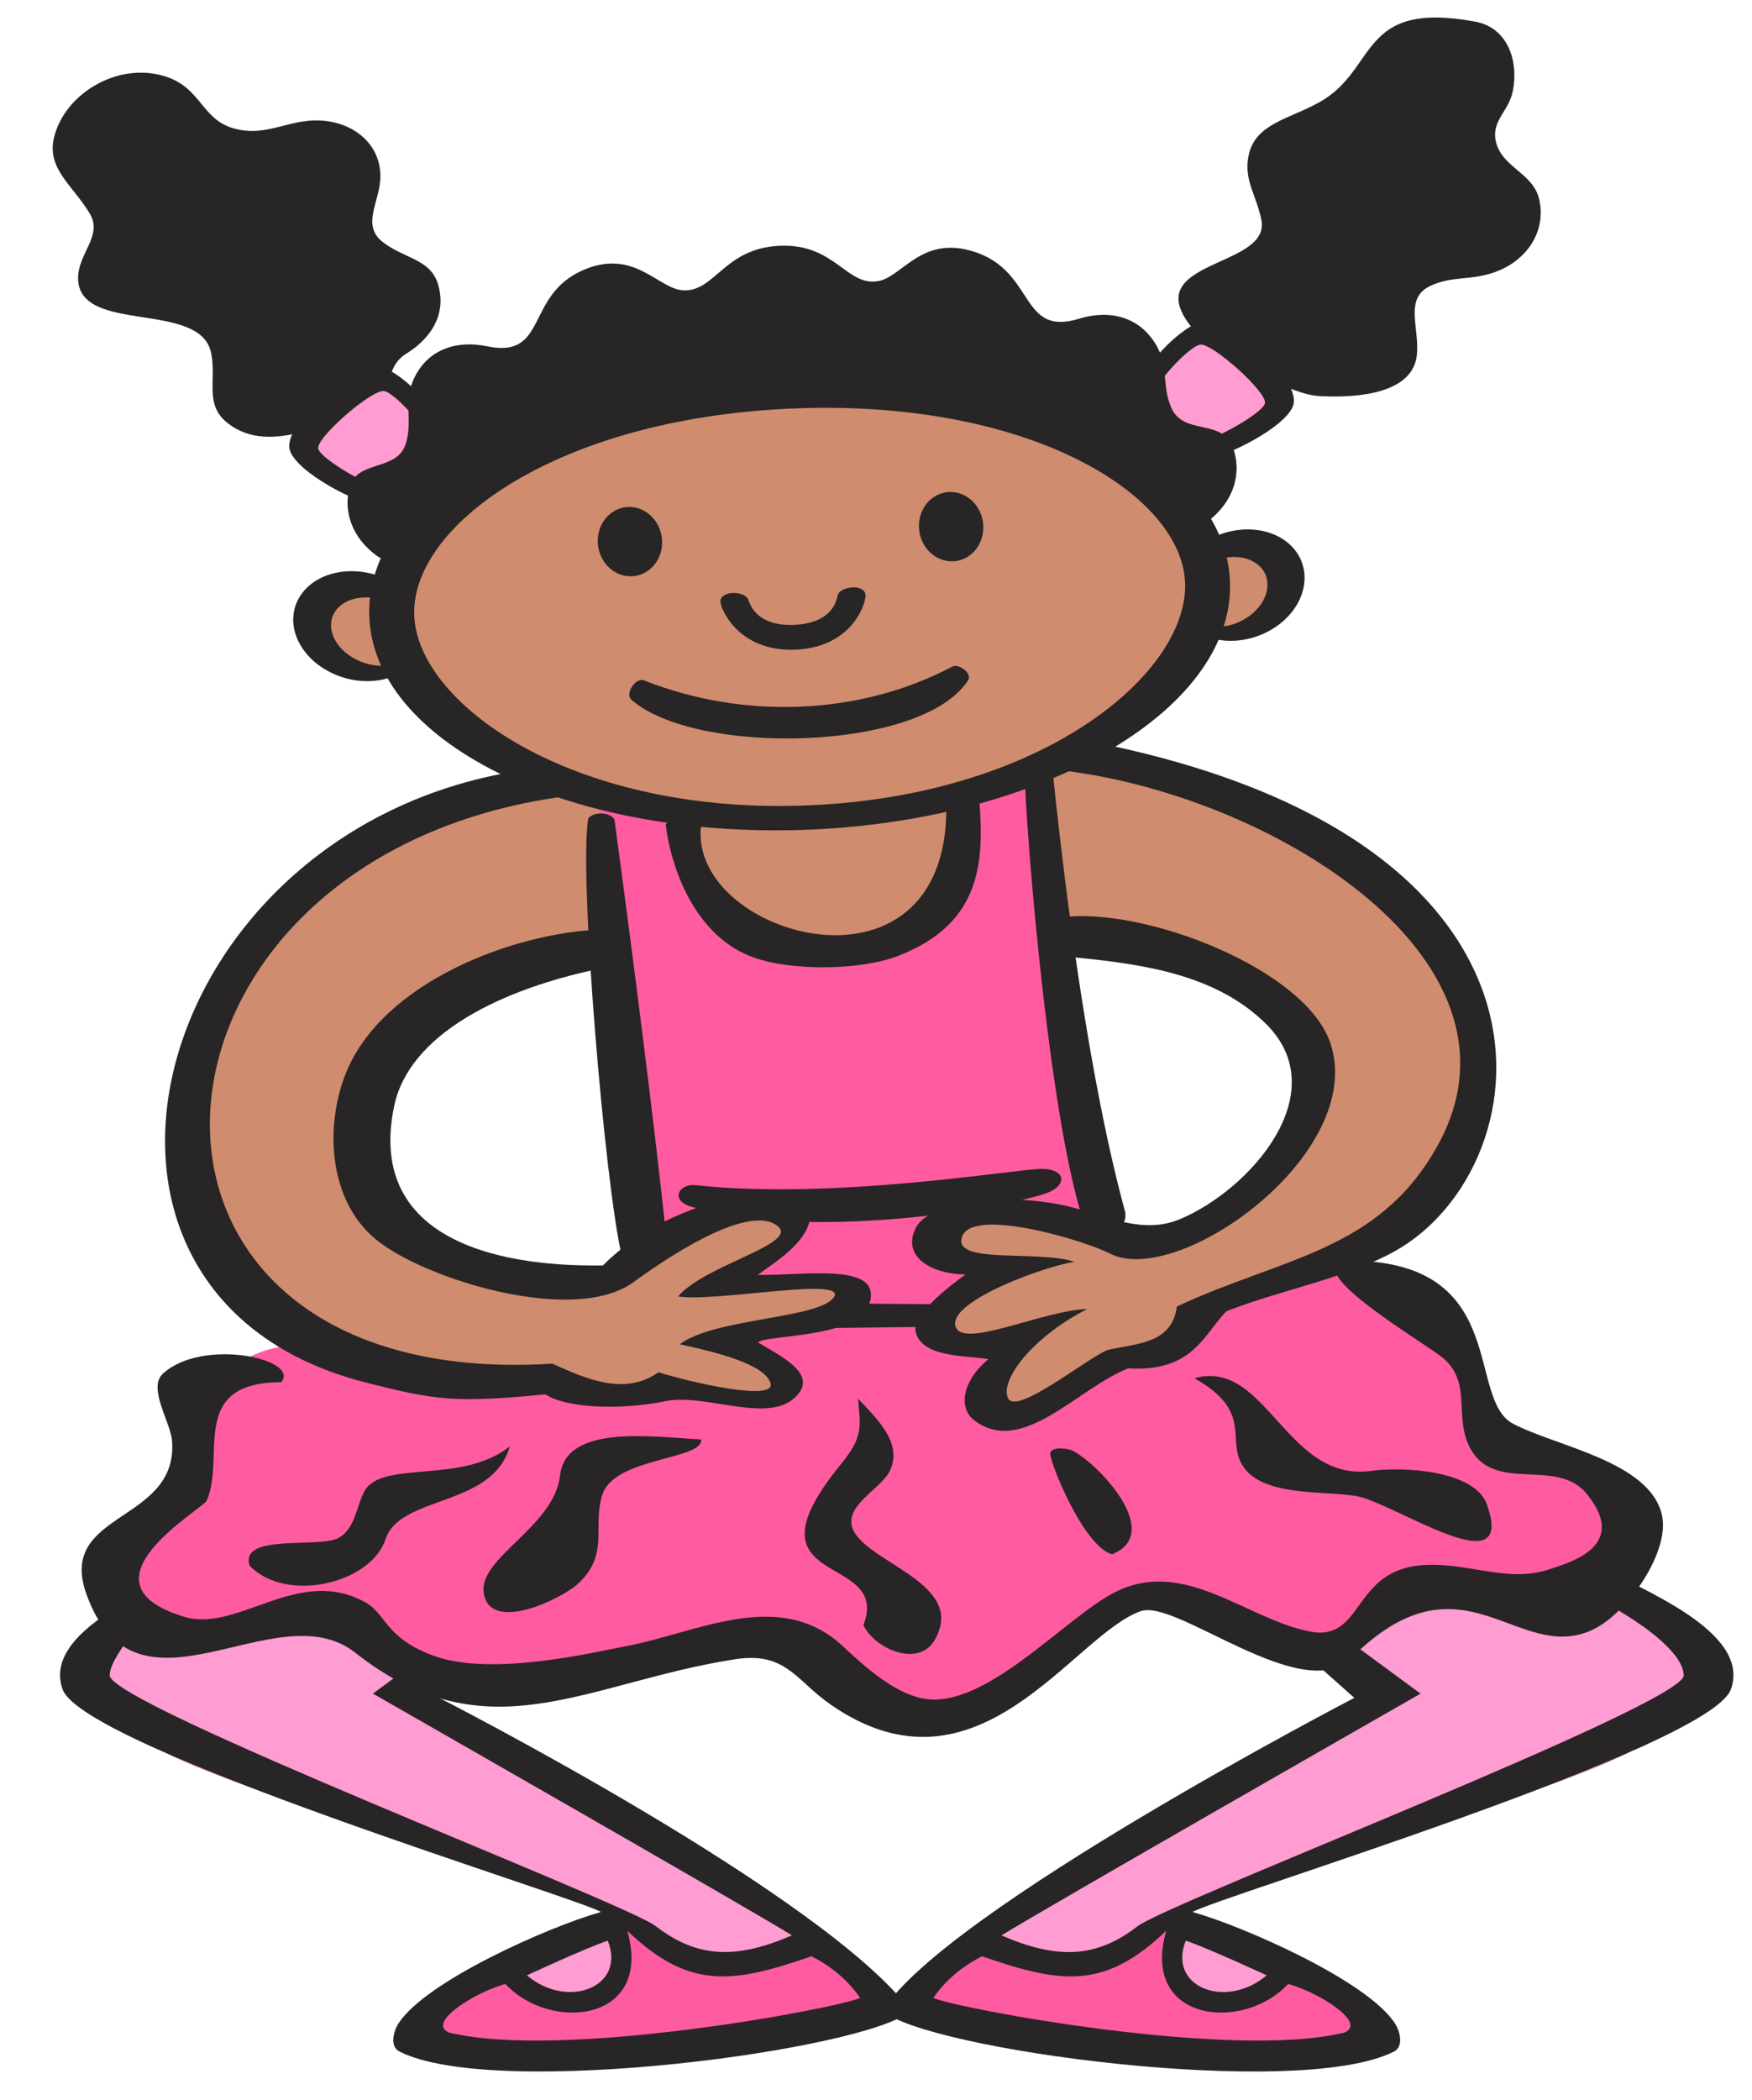 <svg xmlns="http://www.w3.org/2000/svg" xmlns:xlink="http://www.w3.org/1999/xlink" version="1.1" id="Layer_1" x="0px" y="0px" width="68.811" height="82.443" viewBox="39.931 53.312 68.811 82.443" enable-background="new 0 0 150 150" xml:space="preserve"><defs><style/></defs>
  <g>
    <path fill="#FF5BA1" d="M83.898,103.145c-1.607-4.832-3.14-17.273-3.14-19.81c-1.034,0-1.934-0.137-2.603,0.544&#13;&#10;&#9;c-0.498,0.512-0.154,1.09-0.307,1.77c-0.384,1.668-1.129,3.694-2.833,4.494c-3.255,1.531-6.814-0.068-8.116-3.881&#13;&#10;&#9;c-0.438-1.283-1.627-1.99-3.139-2.041c-1.589-0.053-0.536,2.211-0.229,3.606c0.88,3.948,2.086,13.446,1.225,15.317&#13;&#10;&#9;c-0.556,1.227-0.957,2.537-2.45,2.654c-4.479,0.357-7.101-0.475-11.484,0.409c-1.818,0.356-3.043,1.754-2.833,3.403&#13;&#10;&#9;c0.23,1.804-1.455,2.535-2.526,4.084c-0.823,1.191-0.421,2.791,0.919,3.473c1.952,1.005,3.541,0.289,5.818,0.137&#13;&#10;&#9;c2.144-0.137,3.12,1.123,5.053,1.975c2.068,0.919,3.579,0.408,5.819,0c4.21-0.783,7.885-2.859,10.948-0.137&#13;&#10;&#9;c1.475,1.311,2.947,1.856,4.824,1.021c2.01-0.885,2.125-2.314,3.98-3.403c1.474-0.866,2.89-0.801,4.518-0.204&#13;&#10;&#9;c1.817,0.664,2.775,2.077,4.67,1.635c0.975-0.223,1.071-1.072,1.913-1.564c0.996-0.58,2.796-0.92,3.98-0.75&#13;&#10;&#9;c1.839,0.271,2.106,0.63,3.827,0c1.725-0.63,3.008-2.57,1.916-3.88c-1.147-1.362-3.428-0.29-4.518-1.703&#13;&#10;&#9;c-1.109-1.444-0.747-2.671-1.531-4.289c-0.843-1.735-2.968-2.093-4.518-3.335C90.271,100.407,87.688,103.622,83.898,103.145z"/>
    <path fill="#CF8C6E" d="M65.984,84.833c0,3.03,2.717,5.241,6.125,5.582c3.521,0.341,5.512-3.267,5.512-6.399&#13;&#10;&#9;C73.448,85.547,70.079,86.637,65.984,84.833z"/>
    <path fill="#272525" d="M67.095,100.686c-0.869-0.25-0.502-0.918,0.151-0.85c5.487,0.594,12.604-0.639,13.591-0.639&#13;&#10;&#9;c0.986,0,1.031,0.674,0.146,0.969C79.032,100.811,71.708,102.008,67.095,100.686z"/>
    <path fill="#272525" d="M80.607,104.541c0.597,0,0.768,0.809-0.058,0.809s-11.877,0.146-12.615,0.146&#13;&#10;&#9;c-0.738,0-0.956-1.056-0.153-1.056C68.585,104.439,80.009,104.541,80.607,104.541z"/>
    <path fill="#CF8C6E" d="M81.143,90.279c3.941-0.853,8.537,0.748,10.066,4.051c0.918,2.007-0.88,3.915-2.411,5.615&#13;&#10;&#9;c-1.913,2.146-4.479,2.281-7.35,1.363c-1.647-0.512-4.632-1.261-4.899,0.271c-0.23,1.228,1.531,1.668,2.909,1.905&#13;&#10;&#9;c-1.149,0.512-2.909,0.613-2.757,1.771c0.076,0.578,0.88,0.646,1.455,0.851c0.312,0.185,1.384-0.455,1.492-0.17&#13;&#10;&#9;c0.274,0.722-0.767,2.269-0.767,3.098c2.183,0.137,3.216-1.838,5.36-2.28c1.857-0.377,2.309-1.606,3.636-2.28&#13;&#10;&#9;c0.834-0.423,1.847-0.352,2.91-0.852c4.438-2.075,8.19-5.956,6.774-10.245c-1.762-5.378-6.086-7.08-11.522-9.771&#13;&#10;&#9;c-1.159-0.576-3.326-1.137-4.593-0.715c-0.823,0.274-1.071,1.533-1.071,1.533S80.759,88.236,81.143,90.279z"/>
    <path fill="#CF8C6E" d="M61.887,84.084c-8.115-1.089-16.996,9.803-13.972,17.904c1.722,4.595,7.005,5.07,12.402,5.445&#13;&#10;&#9;c3.675,0.237,6.297,0.92,9.953,0.612c1.054-0.088-0.307-1.226-1.225-1.7c1.531-1.021,3.177-1.091,4.134-2.589&#13;&#10;&#9;c-1.531-0.68-2.488-0.067-4.44-0.137c1.072-0.716,1.952-1.259,2.144-2.45c-3.675-0.646-4.785,1.787-7.541,2.266&#13;&#10;&#9;c-3.407,0.576-5.627,0.151-7.618-2.4c-1.264-1.635-2.373-2.859-1.837-4.766c1.072-3.881,5.167-5.276,9.646-5.584&#13;&#10;&#9;C64.069,87.794,64.874,85.173,61.887,84.084z"/>
    <path fill="#FF9CD1" d="M44.164,117.579c0.405-0.463,0.787-0.875,1.205-1.255c1.41,0.621,2.961,1.1,4.508,0.51&#13;&#10;&#9;c0.893-0.294,2.277-0.252,3.265,0.049c0.25,0.084,0.491,0.188,0.719,0.305c1.419,0.761,1.421,1.453,2.799,1.746&#13;&#10;&#9;c0.207,0.041,0.446,0.073,0.74,0.08c-0.309,0.346-0.619,0.691-0.832,1.151c3.751,1.94,13.13,7.319,16.077,9.94&#13;&#10;&#9;c-2.622,1.547-5.359,0.408-8.038-1.498c-5.206-2.383-16.652-5.242-18.681-6.809C44.432,120.643,42.958,118.973,44.164,117.579z"/>
    <path fill="#272525" d="M54.577,119.795l1.48-1.088c0.562,0.248,1.172,0.384,2.059,0.419l-0.937,0.835&#13;&#10;&#9;c0,0,15.082,7.691,18.518,12.281c-1.611,1.516-16.298,3.512-20.075,1.604c-0.393-0.199-0.237-0.791-0.051-1.087&#13;&#10;&#9;c1.054-1.673,5.963-3.834,7.962-4.391c-0.894-0.562-20.316-6.425-21.145-8.744c-0.488-1.364,0.904-2.503,2.381-3.368&#13;&#10;&#9;c0.165,0.321,0.304,0.646,0.476,0.922c0.036,0.057,0.076,0.111,0.076,0.111s-0.02-0.031-0.076-0.111&#13;&#10;&#9;c-0.492,0.826-0.996,1.408-1.006,1.897c-0.023,1.146,20.25,8.919,21.457,9.854c1.655,1.282,3.207,1.278,5.339,0.356&#13;&#10;&#9;C69.602,128.378,54.577,119.795,54.577,119.795z"/>
    <path fill="#FF5BA1" d="M71.802,130.105c1.072,0.543,1.644,1.242,1.914,1.634c-0.854,0.403-11.713,2.45-16.154,1.36&#13;&#10;&#9;c-0.918-0.408,1.148-1.633,2.221-1.906c1.761,1.906,5.818,1.498,4.782-2.092C66.976,131.402,68.653,131.202,71.802,130.105z"/>
    <path fill="#FF9CD1" d="M60.624,130.854c0,0,2.37-1.098,3.178-1.361C64.53,131.309,62.232,132.215,60.624,130.854z"/>
    <path fill="#FF9CD1" d="M85.698,128.607c5.206-2.383,16.651-5.242,18.682-6.809c1.492-1.156,2.966-2.826,1.761-4.221&#13;&#10;&#9;c-1.341-1.532-1.551-1.637-3.715-1.907c-2.41-0.305-5.13-0.51-7.349,0.306c-1.36,0.496-1.321,1.637-2.795,1.637&#13;&#10;&#9;c0,1.259,0.919,1.396,1.454,2.552c-3.752,1.94-13.129,7.319-16.077,9.94C80.282,131.652,83.018,130.514,85.698,128.607z"/>
    <path fill="#272525" d="M101.658,115.607c1.652,0.67,4.382,2.322,4.404,3.469c0.023,1.146-20.25,8.919-21.457,9.854&#13;&#10;&#9;c-1.654,1.283-3.207,1.279-5.34,0.357c1.437-0.908,16.459-9.491,16.459-9.491l-2.994-2.202l-2.133,0.121l2.526,2.247&#13;&#10;&#9;c0,0-16.116,8.373-18.519,12.281c1.611,1.516,16.299,3.512,20.075,1.604c0.394-0.199,0.237-0.793,0.051-1.088&#13;&#10;&#9;c-1.054-1.673-5.963-3.834-7.961-4.391c0.894-0.561,20.315-6.424,21.145-8.744c0.828-2.318-3.773-3.984-4.99-4.77L101.658,115.607z"/>
    <path fill="#FF5BA1" d="M78.5,130.105c-1.07,0.543-1.645,1.242-1.913,1.634c0.853,0.403,11.714,2.45,16.154,1.36&#13;&#10;&#9;c0.919-0.408-1.148-1.633-2.22-1.906c-1.763,1.906-5.819,1.498-4.783-2.092C83.328,131.402,81.65,131.202,78.5,130.105z"/>
    <path fill="#FF9CD1" d="M89.68,130.854c0,0-2.371-1.098-3.178-1.361C85.773,131.309,88.07,132.215,89.68,130.854z"/>
    <path fill="#272525" d="M88.109,104.779c-0.861,0.841-1.301,2.416-3.865,2.246c-1.991,0.783-4.174,3.474-6.051,2.041&#13;&#10;&#9;c-0.635-0.485-0.467-1.56,0.563-2.4c-0.881-0.156-2.624-0.041-2.866-1.09c-0.173-0.758,1.965-2.234,1.965-2.234&#13;&#10;&#9;c-1.422-0.023-2.502-0.738-1.957-1.828c0.545-1.091,3.775-1.443,6.238-0.783c1.326,0.354,2.721,1.035,4.135,0.441&#13;&#10;&#9;c2.771-1.158,6.121-4.979,3.369-7.681c-1.922-1.886-4.67-2.327-7.562-2.601c-0.866-0.084-0.111-0.998-0.477-1.564&#13;&#10;&#9;c3.228-0.442,9.623,2.017,10.586,4.951c1.422,4.328-5.998,9.619-8.672,8.24c-0.983-0.509-5.339-1.818-5.789-0.681&#13;&#10;&#9;c-0.451,1.138,2.955,0.524,4.416,1.013c-0.925,0.092-4.867,1.469-4.694,2.481c0.172,1.015,3.426-0.586,5.186-0.631&#13;&#10;&#9;c-2.182,1.1-3.474,2.849-3.101,3.518c0.374,0.667,3.346-1.797,3.975-1.93c1.145-0.243,2.449-0.249,2.646-1.688&#13;&#10;&#9;c4.139-1.936,7.928-2.147,10.238-6.312c4.139-7.457-7.062-14.119-15.459-14.804l0.055-1.375&#13;&#10;&#9;c21.662,3.42,19.688,17.043,13.693,20.339C92.759,103.502,90.406,103.895,88.109,104.779z"/>
    <path fill="#272525" d="M63.84,83.335c0.314,0.345-0.073,0.901-0.306,1.09c-19.177,1.433-21.055,23.622-1.904,22.418&#13;&#10;&#9;c1.292,0.591,2.84,1.279,4.161,0.339c1.26,0.391,4.632,1.172,4.403,0.424c-0.23-0.75-2.182-1.227-3.562-1.525&#13;&#10;&#9;c1.342-1.027,5.491-1.003,6.05-1.846c0.554-0.832-4.641,0.205-6.117-0.031c1.064-1.262,4.899-2.094,3.861-2.801&#13;&#10;&#9;c-1.036-0.707-3.608,0.779-5.623,2.244c-2.306,1.68-8.118-0.088-10.066-1.647c-1.962-1.572-2.043-4.586-1.194-6.627&#13;&#10;&#9;c1.476-3.539,6.571-5.429,9.913-5.567c0.01,0.641,0.46,0.871,0.179,1.5c-4.057,0.816-7.63,2.612-8.222,5.418&#13;&#10;&#9;c-1.057,5.019,3.647,6.336,8.197,6.262c2.947-2.936,7.865-3.375,8.114-2.254c0.25,1.119-1.196,2.027-2.038,2.627&#13;&#10;&#9;c1.608,0.033,4.45-0.441,4.45,0.774c0,1.771-4.019,1.527-4.44,1.873c0.918,0.545,2.248,1.198,1.597,2.015&#13;&#10;&#9;c-1.043,1.306-3.613-0.058-5.272,0.301c-1.265,0.273-3.641,0.371-4.672-0.274c-3.557,0.343-4.311,0.233-7.08-0.473&#13;&#10;&#9;C39.931,103.906,46.46,82.996,63.84,83.335z"/>
    <path fill="#272525" d="M81.23,83.136c0.537,5.355,1.502,12.673,2.896,17.763c0.074,0.504-0.363,0.906-0.835,0.977&#13;&#10;&#9;c-0.278-0.092-0.698-0.146-0.776-0.523c-1.514-4.47-2.459-17.588-2.328-18.076C80.27,82.969,80.536,82.84,81.23,83.136z"/>
    <path fill="#272525" d="M64.064,85.48c0.69,5.109,1.524,11.564,2.073,16.713c-0.4,0.613-1.325,0.291-1.797,0.358&#13;&#10;&#9;c-0.643-2.729-1.679-14.78-1.307-17.104C63.232,85.163,63.888,85.184,64.064,85.48z"/>
    <path fill="#272525" d="M50.978,107.572c-3.675,0-2.171,2.931-2.927,4.646c-0.144,0.329-5.29,3.235-0.882,4.562&#13;&#10;&#9;c2.114,0.636,4.464-2.034,7.104-0.572c0.843,0.467,0.761,1.372,2.638,2.084c2.295,0.871,6.388-0.134,7.565-0.35&#13;&#10;&#9;c2.759-0.502,6.034-2.336,8.538-0.026c0.84,0.776,2.197,2.069,3.528,2.112c2.367,0.072,5.261-3.219,7.153-4.199&#13;&#10;&#9;c2.723-1.411,5.158,1.033,7.68,1.529c2.062,0.408,1.669-2.246,4.184-2.58c1.803-0.238,3.469,0.693,5.15,0.16&#13;&#10;&#9;c0.739-0.234,1.793-0.569,2.068-1.312c0.217-0.578-0.135-1.178-0.498-1.641c-1.244-1.586-3.911,0.152-4.747-2.15&#13;&#10;&#9;c-0.396-1.093,0.127-2.312-0.906-3.199c-0.711-0.609-6.551-3.984-3.235-3.828c5.817,0.271,4.139,5.441,5.973,6.397&#13;&#10;&#9;c1.729,0.901,5.361,1.476,5.841,3.579c0.329,1.441-1.37,3.922-2.806,4.542c-2.916,1.261-5.051-3.252-9.392,1.069&#13;&#10;&#9;c-1.913,1.905-6.87-2.328-8.269-1.838c-2.678,0.938-6.377,7.687-12.172,3.676c-1.389-0.961-1.762-2.1-3.776-1.785&#13;&#10;&#9;c-5.833,0.908-9.727,3.824-14.904-0.258c-3.133-2.469-8.602,3.207-10.565-2.313c-1.159-3.259,3.6-2.759,3.369-5.991&#13;&#10;&#9;c-0.054-0.744-0.966-2.086-0.367-2.644C47.871,105.807,51.739,106.658,50.978,107.572z"/>
    <path fill="#272525" d="M93.781,111.052c1.279-0.176,4.068-0.017,4.545,1.31c1.189,3.311-3.665-0.084-5.146-0.326&#13;&#10;&#9;c-1.373-0.227-4.027,0.072-4.584-1.477c-0.343-0.947,0.355-1.966-1.754-3.142C89.667,106.615,90.441,111.512,93.781,111.052z"/>
    <path fill="#272525" d="M73.844,117.105c1.122-2.918-4.964-1.34-0.877-6.324c0.902-1.102,0.749-1.508,0.664-2.564&#13;&#10;&#9;c0.724,0.772,1.775,1.736,1.249,2.833c-0.363,0.755-2.017,1.451-1.363,2.46c0.805,1.242,4.36,2.057,3.12,4.184&#13;&#10;&#9;C75.986,118.809,74.249,118.004,73.844,117.105z"/>
    <path fill="#272525" d="M67.47,109.818c0.085,0.805-3.418,0.693-3.884,2.174c-0.399,1.266,0.291,2.316-0.935,3.474&#13;&#10;&#9;c-0.628,0.593-3.467,1.988-3.72,0.386c-0.222-1.396,2.767-2.594,2.995-4.619C62.156,109.205,65.545,109.717,67.47,109.818z"/>
    <path fill="#272525" d="M83.616,114.323c-0.988-0.229-2.226-3.011-2.429-3.87c-0.094-0.396,0.689-0.295,0.898-0.182&#13;&#10;&#9;C83.163,110.859,85.619,113.512,83.616,114.323z"/>
    <path fill="#272525" d="M59.955,110.086c-0.684,2.413-4.305,1.904-4.88,3.645c-0.575,1.736-3.88,2.541-5.341,1.043&#13;&#10;&#9;c-0.402-1.297,2.752-0.658,3.514-1.101c0.653-0.38,0.694-1.304,1.011-1.847C54.962,110.623,58.098,111.587,59.955,110.086z"/>
    <path fill="#272525" d="M87.118,66.588c-3.077-3.131,2.737-2.642,2.356-4.631c-0.189-0.985-0.707-1.565-0.502-2.549&#13;&#10;&#9;c0.258-1.24,1.582-1.418,2.771-2.078c2.334-1.297,1.514-4.018,6.125-3.169c1.302,0.239,1.715,1.576,1.477,2.737&#13;&#10;&#9;c-0.152,0.767-0.811,1.13-0.677,1.902c0.194,1.082,1.478,1.276,1.715,2.337c0.293,1.252-0.489,2.458-1.845,2.892&#13;&#10;&#9;c-0.902,0.295-1.572,0.112-2.424,0.503c-1.067,0.498-0.406,1.675-0.54,2.753c-0.181,1.412-2.14,1.658-3.765,1.579&#13;&#10;&#9;c-0.879-0.037-1.347-0.521-2.218-0.442c-0.808,0.076-0.879,1.093-1.688,1.092C86.698,69.512,86.445,67.478,87.118,66.588z"/>
    <path fill="#272525" d="M51.936,70.236c-1.15,0.309-2.201,0.375-3.086-0.333c-0.885-0.709-0.422-1.633-0.619-2.698&#13;&#10;&#9;c-0.375-2.114-5.105-0.768-5.231-2.893c-0.06-1.02,0.992-1.716,0.459-2.612c-0.659-1.111-1.713-1.761-1.403-3.001&#13;&#10;&#9;c0.432-1.776,2.657-3.056,4.54-2.325c1.255,0.486,1.306,1.677,2.571,1.993c1.323,0.347,2.194-0.477,3.585-0.304&#13;&#10;&#9;c1.255,0.164,2.111,1.027,2.12,2.151c0.001,1.005-0.769,1.91,0.076,2.587c0.805,0.644,1.841,0.664,2.165,1.604&#13;&#10;&#9;c0.372,1.107-0.144,2.12-1.215,2.783c-0.925,0.572-0.518,1.627-1.321,2.312C53.809,70.148,52.955,69.967,51.936,70.236z"/>
    <path fill="#272525" d="M86.436,77.682c-0.759-0.928-0.402-2.308,0.795-3.08c1.196-0.774,2.783-0.648,3.541,0.278&#13;&#10;&#9;c0.756,0.929,0.4,2.308-0.797,3.08C88.777,78.734,87.193,78.609,86.436,77.682z"/>
    <path fill="#CF8C6E" d="M86.637,77.467c0.461,0.562,1.471,0.606,2.256,0.1c0.789-0.51,1.053-1.377,0.594-1.939&#13;&#10;&#9;c-0.461-0.562-1.471-0.607-2.258-0.1C86.441,76.037,86.178,76.904,86.637,77.467z"/>
    <path fill="none" d="M86.436,77.682c-0.759-0.928-0.402-2.308,0.795-3.08c1.196-0.774,2.783-0.648,3.541,0.278&#13;&#10;&#9;c0.756,0.929,0.4,2.308-0.797,3.08C88.777,78.734,87.193,78.609,86.436,77.682z"/>
    <path fill="none" d="M86.436,77.682c-0.759-0.928-0.402-2.308,0.795-3.08c1.196-0.774,2.783-0.648,3.541,0.278&#13;&#10;&#9;c0.756,0.929,0.4,2.308-0.797,3.08C88.777,78.734,87.193,78.609,86.436,77.682z"/>
    <path fill="#272525" d="M56.366,79.083c0.645-0.992,0.128-2.332-1.153-2.99c-1.281-0.658-2.843-0.386-3.488,0.607&#13;&#10;&#9;s-0.128,2.332,1.153,2.989C54.159,80.35,55.721,80.077,56.366,79.083z"/>
    <path fill="#CF8C6E" d="M56.138,78.887c-0.391,0.604-1.391,0.74-2.232,0.309c-0.843-0.432-1.208-1.271-0.817-1.872&#13;&#10;&#9;c0.391-0.603,1.391-0.741,2.233-0.308C56.164,77.447,56.53,78.287,56.138,78.887z"/>
    <path fill="none" d="M56.366,79.083c0.645-0.992,0.128-2.332-1.153-2.99c-1.281-0.658-2.843-0.386-3.488,0.607&#13;&#10;&#9;s-0.128,2.332,1.153,2.989C54.159,80.35,55.721,80.077,56.366,79.083z"/>
    <path fill="none" d="M56.366,79.083c0.645-0.992,0.128-2.332-1.153-2.99c-1.281-0.658-2.843-0.386-3.488,0.607&#13;&#10;&#9;s-0.128,2.332,1.153,2.989C54.159,80.35,55.721,80.077,56.366,79.083z"/>
    <path fill="#272525" d="M87.206,71.317c0.731,0.029,3.269-1.242,3.522-2.11c0.307-1.038-2.52-3.441-3.545-3.282&#13;&#10;&#9;c-0.812,0.126-2.703,2.011-2.507,2.868C84.753,69.126,86.092,71.273,87.206,71.317z"/>
    <path fill="#FF9CD1" d="M85.277,68.78c-0.07-0.308,1.328-1.868,1.795-1.94c0.466-0.072,2.662,1.889,2.539,2.311&#13;&#10;&#9;c-0.123,0.422-2.202,1.543-2.631,1.526C86.555,70.658,85.35,69.087,85.277,68.78z"/>
    <path fill="#272525" d="M54.792,73.137c-0.731,0.019-3.243-1.292-3.481-2.165c-0.285-1.042,2.587-3.403,3.609-3.227&#13;&#10;&#9;c0.809,0.14,2.663,2.053,2.45,2.907C57.287,70.984,55.906,73.111,54.792,73.137z"/>
    <path fill="#FF9CD1" d="M56.77,70.63c0.076-0.307-1.291-1.888-1.756-1.968c-0.464-0.08-2.7,1.848-2.584,2.271&#13;&#10;&#9;c0.115,0.423,2.171,1.576,2.599,1.566C55.457,72.489,56.694,70.936,56.77,70.63z"/>
    <path fill="#272525" d="M54.849,75.212c-0.92-0.604-1.468-1.619-1.199-2.739c0.284-1.138,1.87-0.632,2.216-1.739&#13;&#10;&#9;c0.282-0.899-0.079-1.598,0.282-2.467c0.522-1.234,1.689-1.613,2.909-1.362c2.394,0.501,1.5-1.963,3.73-2.969&#13;&#10;&#9;c2.021-0.913,2.97,0.697,3.95,0.77c1.271,0.095,1.611-1.643,3.802-1.745c2.19-0.102,2.627,1.599,3.88,1.387&#13;&#10;&#9;c0.967-0.165,1.722-1.853,3.838-1.133c2.335,0.793,1.737,3.328,4.06,2.606c1.184-0.362,2.39-0.094,3.053,1.085&#13;&#10;&#9;c0.462,0.831,0.184,1.559,0.57,2.427c0.476,1.068,1.992,0.418,2.408,1.523c0.399,1.09-0.025,2.149-0.871,2.835L54.849,75.212z"/>
    <path fill="#272525" d="M54.441,77.619c-0.294-4.994,7.032-9.395,16.363-9.83c9.333-0.435,17.135,3.261,17.43,8.255&#13;&#10;&#9;c0.293,4.993-7.032,9.394-16.364,9.829C62.539,86.307,54.735,82.611,54.441,77.619z"/>
    <path fill="#CF8C6E" d="M86.473,76.125c0.207,3.509-5.408,8.365-14.659,8.796c-9.251,0.431-15.405-3.877-15.611-7.385&#13;&#10;&#9;c-0.208-3.507,5.443-7.75,14.694-8.181C80.148,68.924,86.266,72.618,86.473,76.125z"/>
    <path fill="#272525" d="M71.115,77.842l0.046-0.003c1.375-0.08,1.6-0.828,1.672-1.157c0.074-0.332,0.99-0.478,1.09-0.041&#13;&#10;&#9;c0.051,0.223-0.413,2.045-2.706,2.172l-0.043,0.002c-2.299,0.09-2.972-1.683-2.948-1.91c0.047-0.44,0.977-0.381,1.089-0.059&#13;&#10;&#9;C69.427,77.166,69.739,77.891,71.115,77.842z"/>
    <path fill="#272525" d="M63.411,74.632c-0.044-0.75,0.485-1.385,1.181-1.418c0.697-0.031,1.297,0.551,1.342,1.301&#13;&#10;&#9;c0.044,0.752-0.485,1.387-1.182,1.418C64.055,75.966,63.456,75.384,63.411,74.632z"/>
    <path fill="#272525" d="M76.025,74.044c-0.043-0.75,0.484-1.385,1.182-1.418c0.697-0.032,1.299,0.551,1.342,1.301&#13;&#10;&#9;c0.045,0.752-0.484,1.387-1.181,1.419C76.671,75.378,76.07,74.796,76.025,74.044z"/>
    <path fill="#272525" d="M65.219,80.02c3.973,1.566,8.522,1.362,12.119-0.543c0.245-0.129,0.793,0.266,0.615,0.541&#13;&#10;&#9;C76.146,82.825,67.264,83,64.736,80.784C64.455,80.537,64.905,79.896,65.219,80.02z"/>
    <path fill="#272525" d="M78.371,84.425c0.199,2.437,0.3,5.074-3.169,6.412c-1.47,0.565-4.153,0.601-5.668,0.062&#13;&#10;&#9;c-2.348-0.836-3.256-3.578-3.459-5.219c0.128-0.268,1.106-0.666,1.43-0.195c-0.969,4.588,10.205,7.826,9.568-1.164&#13;&#10;&#9;C77.5,84.202,77.968,84.309,78.371,84.425z"/>
  </g>
</svg>